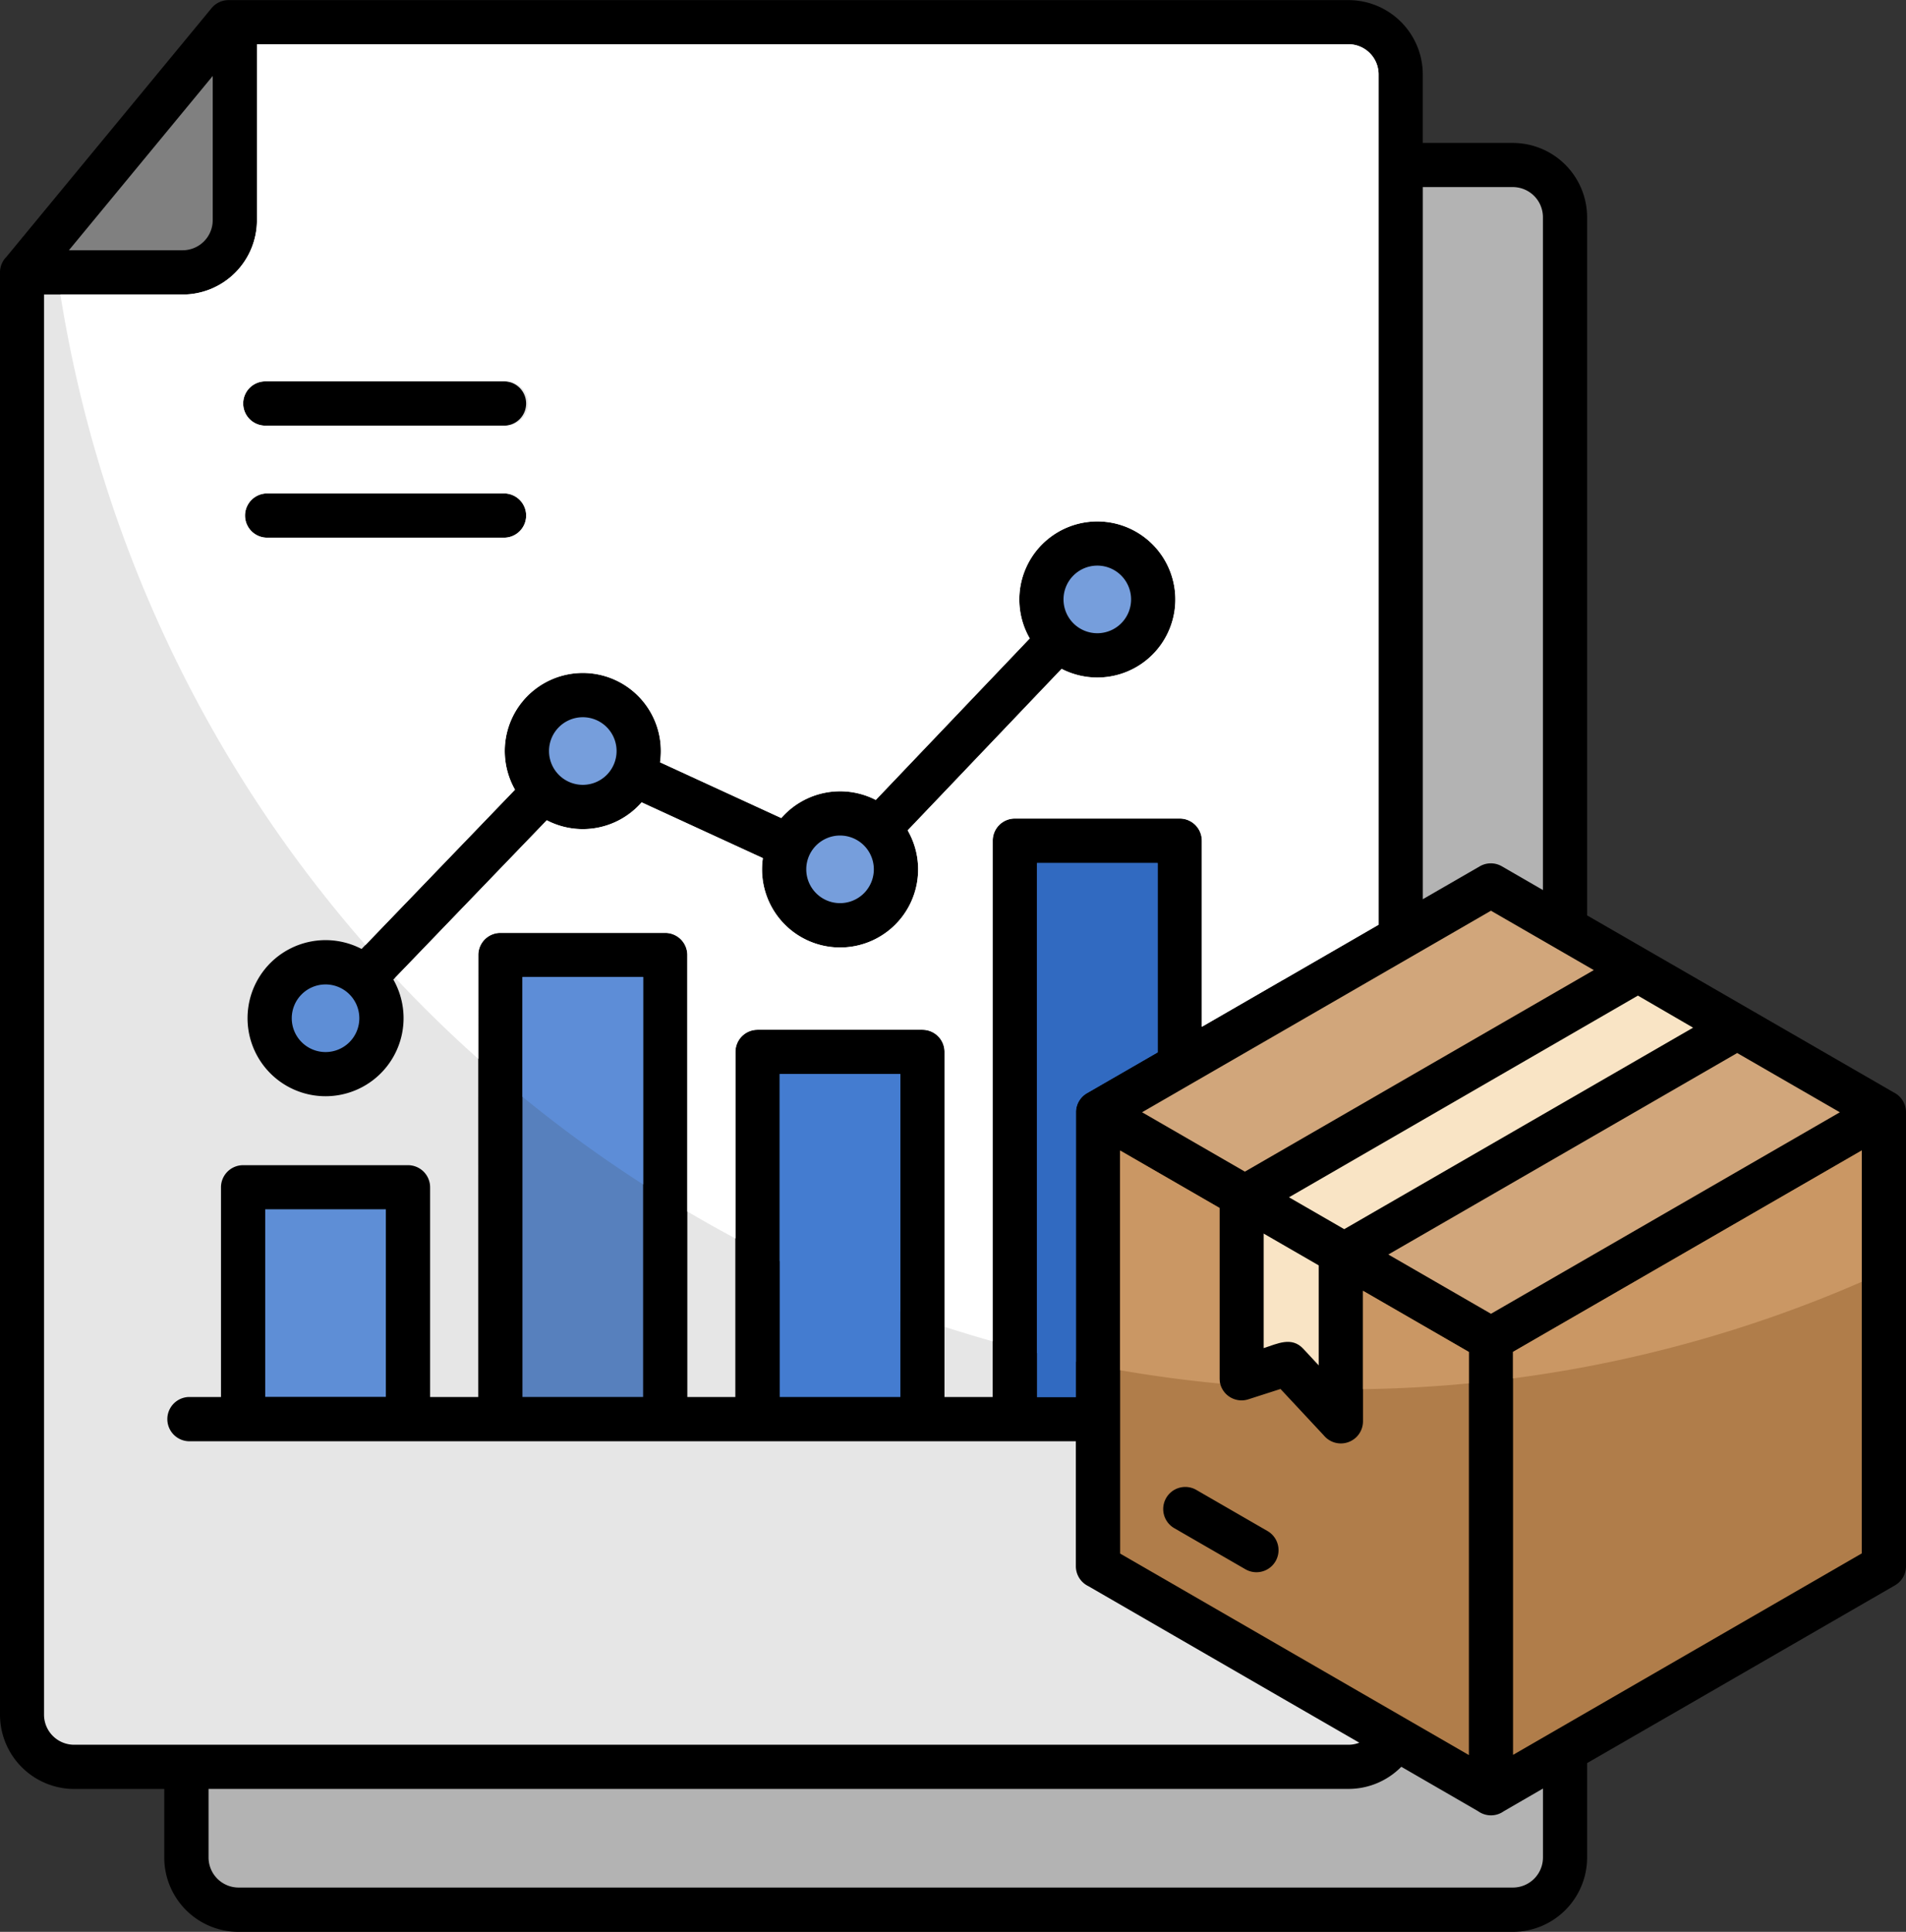 <svg xmlns="http://www.w3.org/2000/svg" width="49.352" height="49.999" viewBox="0 0 49.352 49.999"><rect x="0" y="0" width="49.352" height="49.999" fill="#333333" stroke="none"/><g transform="translate(-19.113 -16.008)"><g transform="translate(19.113 16.008)"><path d="M60.208,39.7l2.883,1.663,5.051,2.916a.573.573,0,0,1,.323.515V56.545h0a.571.571,0,0,1-.285.494l-5.087,2.937h0L60.208,61.64v2.447a1.925,1.925,0,0,1-1.921,1.921h-33a1.925,1.925,0,0,1-1.921-1.921V62.31H21.034a1.925,1.925,0,0,1-1.921-1.921V23.058a.569.569,0,0,1,.164-.4l5.314-6.439a.569.569,0,0,1,.441-.208v0h29a1.925,1.925,0,0,1,1.921,1.921v1.776h2.334a1.925,1.925,0,0,1,1.921,1.921V39.7Z" transform="translate(-19.113 -16.008)" fill-rule="evenodd"/><path d="M373.242,277.641l-9.033,5.215,2.658,1.534,9.033-5.215Z" transform="translate(-328.261 -250.387)" fill="#d1a67b" fill-rule="evenodd"/><path d="M303.82,305.5v3.378a.573.573,0,0,1-1.016.362l-1.12-1.2-.834.268a.571.571,0,0,1-.745-.543h0v-4.412l-2.573-1.485V312.3l9.03,5.215V307.082l-2.74-1.582Zm-4.888,6.142a.571.571,0,0,1,.573-.989l1.843,1.064a.571.571,0,0,1-.573.989Z" transform="translate(-268.528 -272.091)" fill="#b07d4a" fill-rule="evenodd"/><path d="M303.819,305.5v2.545q1.384-.02,2.74-.15v-.813Zm-3.7,2.4a.576.576,0,0,1-.015-.132h0v-4.412l-2.573-1.485v5.684q1.279.222,2.59.346Z" transform="translate(-268.528 -272.091)" fill="#ca9764" fill-rule="evenodd"/><path d="M305.663,249.043l9.034-5.216-2.663-1.537-4.8,2.772h0L303,247.506Z" transform="translate(-273.429 -218.719)" fill="#d1a67b" fill-rule="evenodd"/><path d="M348.554,263.38,339.52,268.6l1.43.825,9.033-5.215Z" transform="translate(-306.144 -237.612)" fill="#f9e4c5" fill-rule="evenodd"/><path d="M333.219,322.474v2.968c.353-.113.723-.308,1.025.016l.4.43V323.3l-1.427-.824Z" transform="translate(-300.499 -290.55)" fill="#f9e4c5" fill-rule="evenodd"/><path d="M277.874,236.838a.571.571,0,0,1,.291-.488l1.825-1.053v-4.9h-3.124v13.825h1.008v-7.369h0v-.009Z" transform="translate(-250.015 -208.06)" fill="#316ac1" fill-rule="evenodd"/><path d="M277.874,236.838a.571.571,0,0,1,.291-.488l1.825-1.053v-4.9h-3.124v12.682q.5.121,1.008.228v-6.455h0v-.009Z" transform="translate(-250.015 -208.06)" fill="#316ac1" fill-rule="evenodd"/><path d="M404.239,301.857l-9.03,5.213V317.5l4.229-2.442h0l4.8-2.772Z" transform="translate(-356.032 -272.081)" fill="#b07d4a" fill-rule="evenodd"/><path d="M404.239,301.857l-9.03,5.213v.686a33.418,33.418,0,0,0,9.03-2.5v-3.4Z" transform="translate(-356.032 -272.081)" fill="#ca9764" fill-rule="evenodd"/><path d="M104.486,456.151a.57.57,0,0,1-.663,0L101.833,455a1.916,1.916,0,0,1-1.364.573H70.949v1.777a.779.779,0,0,0,.776.776h33a.779.779,0,0,0,.776-.776v-1.786Z" transform="translate(-65.549 -409.273)" fill="#b3b3b3" fill-rule="evenodd"/><path d="M62.193,51.211l2.462-1.422V27.776A.78.78,0,0,0,63.88,27H35.613v4.557a1.925,1.925,0,0,1-1.921,1.921H30.1V70.236a.779.779,0,0,0,.776.776h33a.77.77,0,0,0,.281-.053l-1.97-1.136L57.14,66.907a.573.573,0,0,1-.323-.515V63.157H33.842a.573.573,0,0,1,0-1.145h.84V56.585a.573.573,0,0,1,.573-.573h4.269a.573.573,0,0,1,.573.573v5.427h1.247V50.569A.573.573,0,0,1,41.915,50h4.269a.573.573,0,0,1,.573.573V62.012H48V53.08a.573.573,0,0,1,.573-.573h4.269a.573.573,0,0,1,.573.573v8.932h1.247v-14.4a.573.573,0,0,1,.573-.573h4.269a.573.573,0,0,1,.573.573V52.43l2.112-1.219h0Zm-23.871-.795,3.972-4.123a2.021,2.021,0,1,1,3.756-.709l3.139,1.443a2.021,2.021,0,0,1,2.447-.469l3.986-4.18a2.02,2.02,0,1,1,.826.788l-3.986,4.18a2.021,2.021,0,1,1-3.75.718l-3.139-1.443a2.021,2.021,0,0,1-2.456.464l-3.972,4.123a2.02,2.02,0,1,1-.822-.792ZM35.853,36.871a.573.573,0,1,1,0-1.145h6.181a.573.573,0,0,1,0,1.145Zm0,2.9a.573.573,0,0,1,0-1.145h6.181a.573.573,0,0,1,0,1.145Z" transform="translate(-28.96 -25.855)" fill="#e6e6e6" fill-rule="evenodd"/><path d="M65.795,51.211l2.462-1.422V27.776A.78.78,0,0,0,67.481,27H39.214v4.557a1.925,1.925,0,0,1-1.921,1.921H34.125a33.521,33.521,0,0,0,7.9,16.835l3.871-4.019a2.021,2.021,0,1,1,3.756-.709l3.139,1.443a2.021,2.021,0,0,1,2.447-.469l3.986-4.18a2.02,2.02,0,1,1,.826.788l-3.986,4.18a2.021,2.021,0,1,1-3.75.718l-3.139-1.443a2.021,2.021,0,0,1-2.456.464l-3.925,4.075q1.029,1.1,2.152,2.1V50.569A.573.573,0,0,1,45.516,50h4.269a.573.573,0,0,1,.573.573V57.21q.615.361,1.247.7V53.08a.573.573,0,0,1,.573-.573h4.269a.573.573,0,0,1,.573.573v7.115q.618.2,1.247.377V47.614a.573.573,0,0,1,.573-.573h4.269a.573.573,0,0,1,.573.573V52.43l2.112-1.219h0Zm-26.34-14.34a.573.573,0,1,1,0-1.145h6.181a.573.573,0,1,1,0,1.145Zm0,2.9a.573.573,0,0,1,0-1.145h6.181a.573.573,0,0,1,0,1.145Z" transform="translate(-32.561 -25.855)" fill="#fff" fill-rule="evenodd"/><path d="M372.776,80.924l1.473-.85a.57.57,0,0,1,.576,0l1.061.613V63.269a.78.78,0,0,0-.776-.776h-2.334V80.924Z" transform="translate(-335.935 -57.651)" fill="#b3b3b3" fill-rule="evenodd"/><path d="M93.118,260.848a.875.875,0,1,0,0,1.238A.876.876,0,0,0,93.118,260.848Z" transform="translate(-84.07 -235.113)" fill="#5e8ed6" fill-rule="evenodd"/></g><path d="M212.92,282.86h3.124v8.359H212.92Z" transform="translate(-173.618 -239.054)" fill="#447cd0"/><path d="M216.044,289.012V282.86H212.92V287.7A33.473,33.473,0,0,0,216.044,289.012Z" transform="translate(-173.618 -239.054)" fill="#447cd0" fill-rule="evenodd"/><path d="M148.976,258.753H152.1v10.87h-3.124Z" transform="translate(-116.335 -217.459)" fill="#5780bd"/><path d="M152.1,264.122v-5.369h-3.124v3.1A33.772,33.772,0,0,0,152.1,264.122Z" transform="translate(-116.335 -217.459)" fill="#5d8dd7" fill-rule="evenodd"/><path d="M85.031,316.5h3.124v4.855H85.031Z" transform="translate(-59.051 -269.194)" fill="#5e8ed6"/><path d="M36.243,39.394h2.948a.779.779,0,0,0,.776-.776V34.883l-3.724,4.511Z" transform="translate(-15.346 -16.909)" fill="gray" fill-rule="evenodd"/><path d="M221.008,223.85a.875.875,0,1,0,0,1.238.876.876,0,0,0,0-1.238Z" transform="translate(-179.525 -185.961)" fill="#769edc" fill-rule="evenodd"/><path d="M284.953,156.788a.875.875,0,1,0,0,1.238A.876.876,0,0,0,284.953,156.788Z" transform="translate(-236.809 -125.885)" fill="#769edc" fill-rule="evenodd"/><path d="M157.064,194.46a.875.875,0,1,0,0,1.238A.876.876,0,0,0,157.064,194.46Z" transform="translate(-122.242 -159.633)" fill="#769edc" fill-rule="evenodd"/></g></svg>